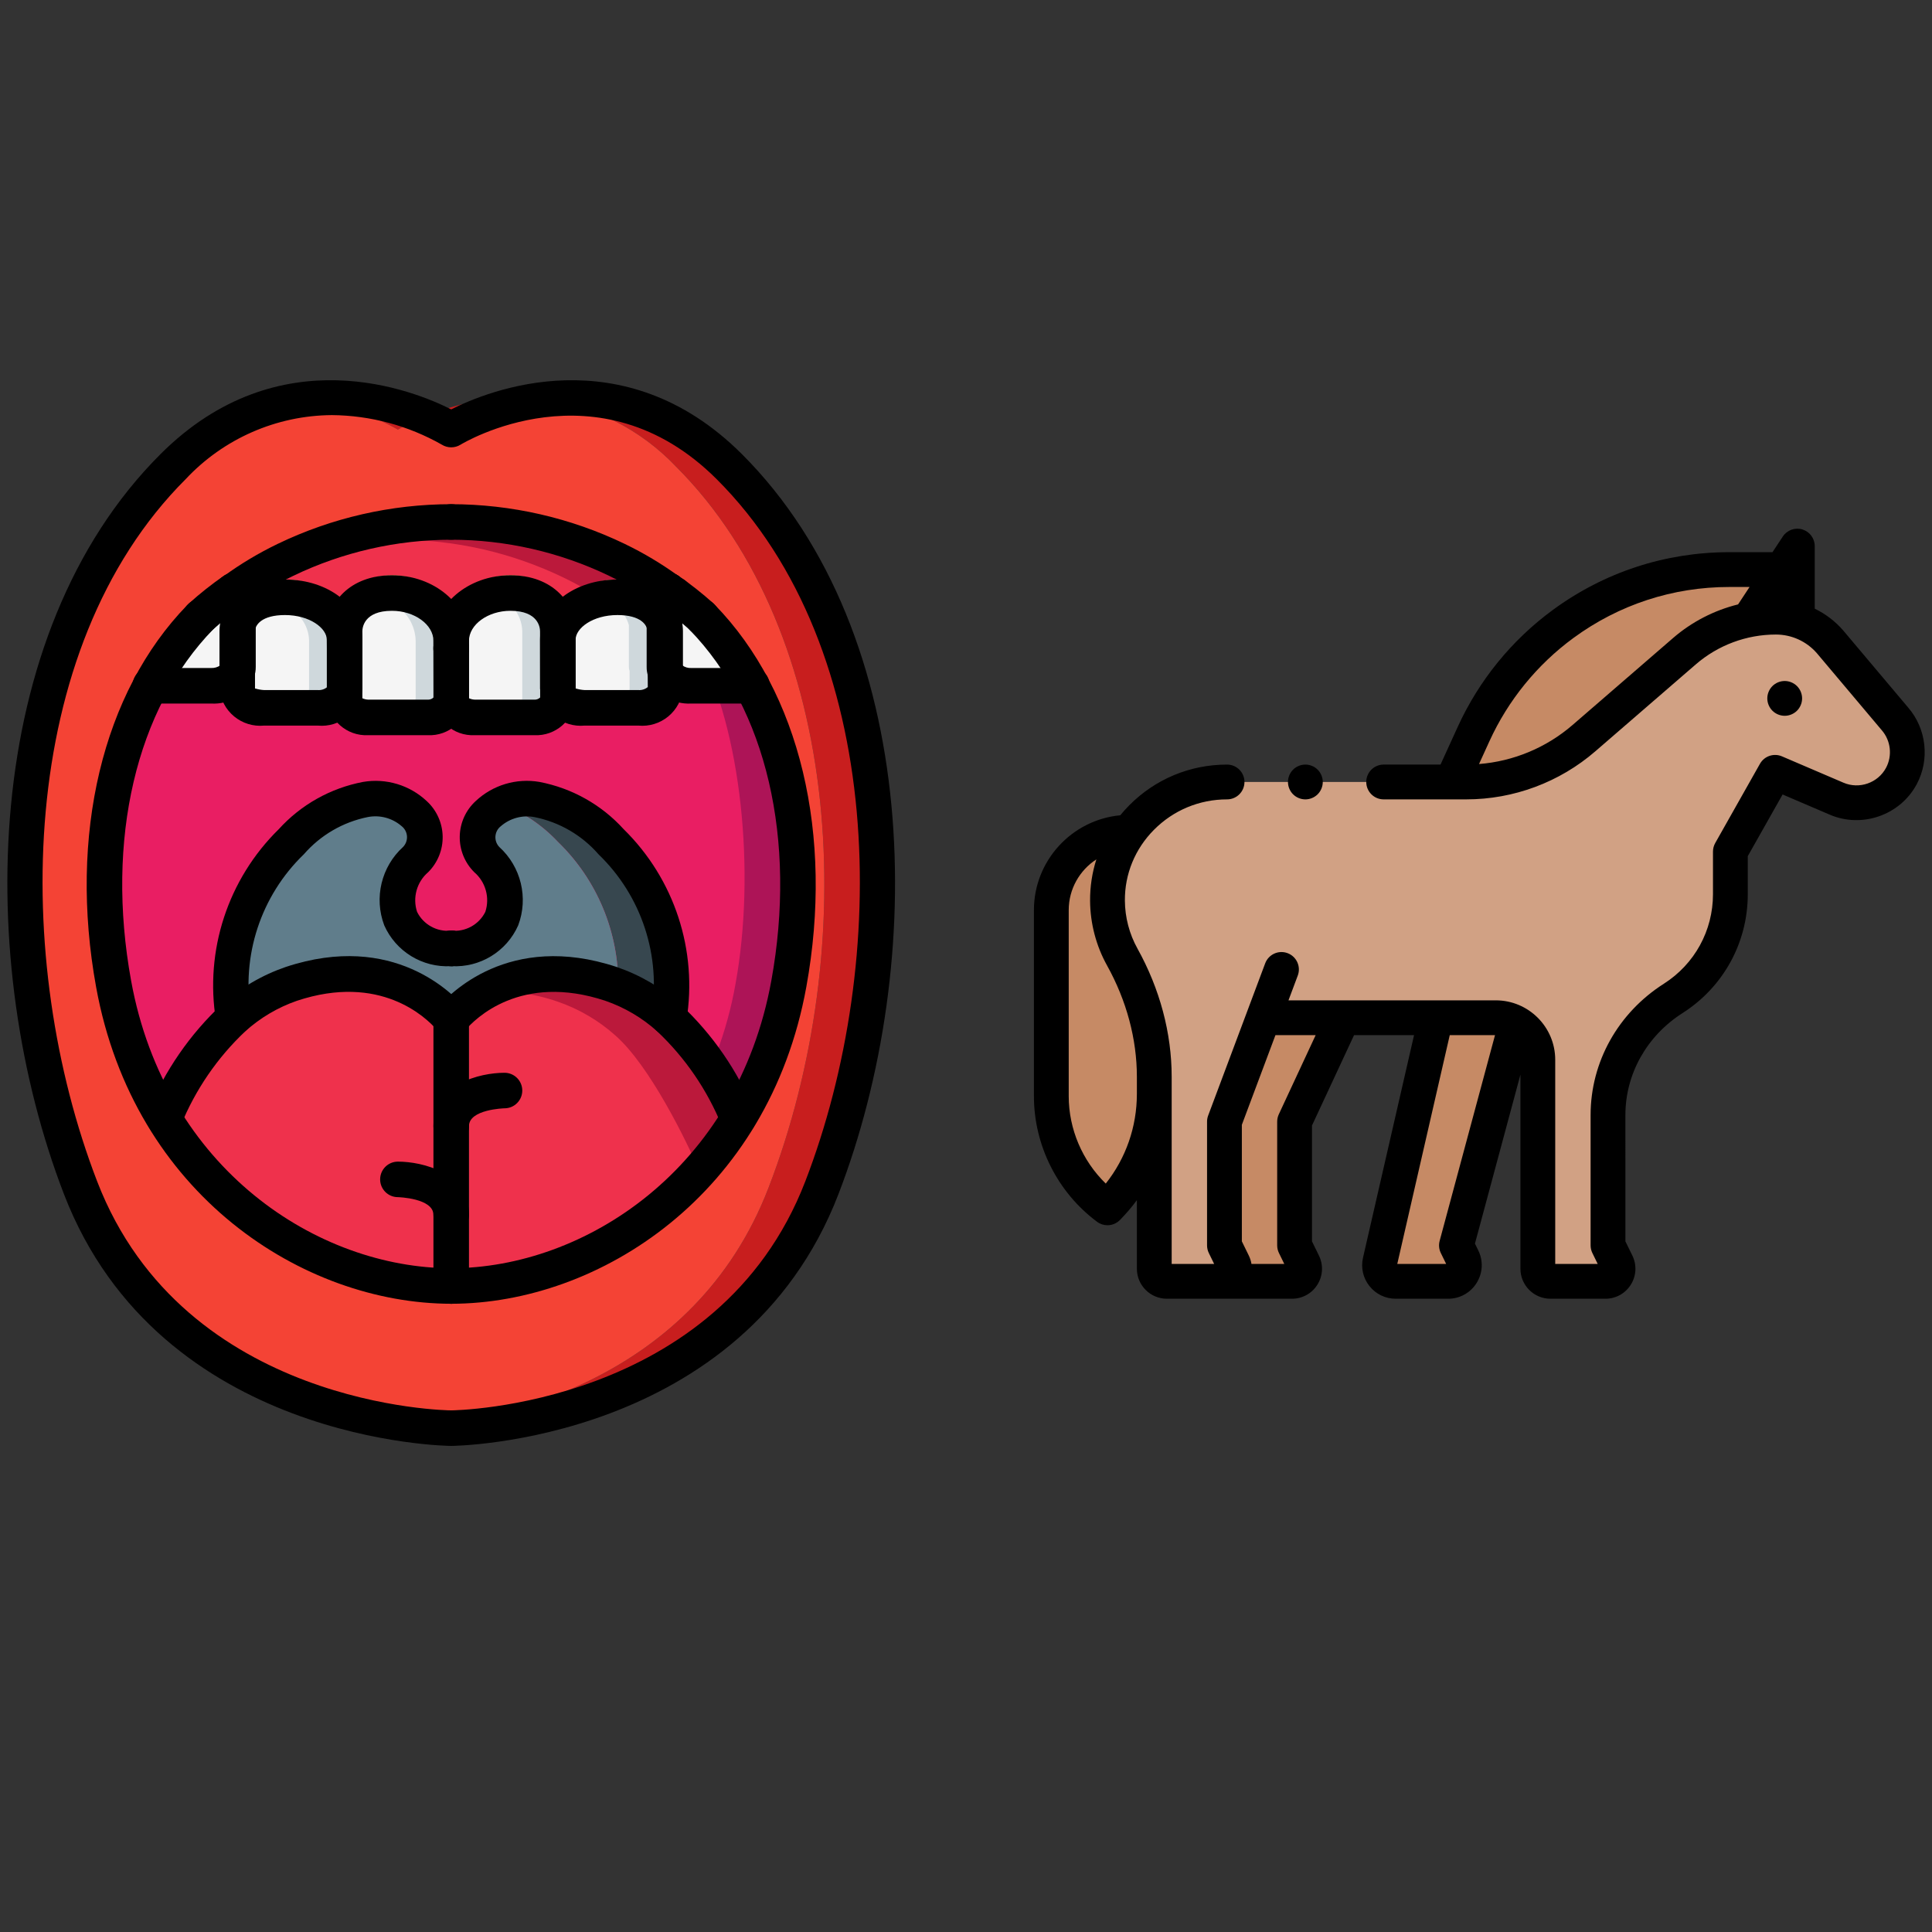 <?xml version="1.0" encoding="UTF-8" standalone="no"?>
<svg
   xmlns:dc="http://purl.org/dc/elements/1.1/"
   xmlns:cc="http://creativecommons.org/ns#"
   xmlns:rdf="http://www.w3.org/1999/02/22-rdf-syntax-ns#"
   xmlns:svg="http://www.w3.org/2000/svg"
   xmlns="http://www.w3.org/2000/svg"
   xmlns:sodipodi="http://sodipodi.sourceforge.net/DTD/sodipodi-0.dtd"
   xmlns:inkscape="http://www.inkscape.org/namespaces/inkscape"
   width="512"
   height="512"
   viewBox="0 0 135.467 135.467"
   version="1.1"
   id="svg6026"
   inkscape:version="1.0 (4035a4fb49, 2020-05-01)"
   sodipodi:docname="07.svg">
  <rect x="0" y="0" width="135.467" height="135.467" fill="#333333" stroke="none"/>
  <defs
     id="defs6020" />
  <sodipodi:namedview
     id="base"
     pagecolor="#ffffff"
     bordercolor="#666666"
     borderopacity="1.0"
     inkscape:pageopacity="0.0"
     inkscape:pageshadow="2"
     inkscape:zoom="0.7"
     inkscape:cx="400"
     inkscape:cy="420.95238"
     inkscape:document-units="mm"
     inkscape:current-layer="layer1"
     inkscape:document-rotation="0"
     showgrid="false"
     units="px"
     inkscape:window-width="1920"
     inkscape:window-height="1001"
     inkscape:window-x="-9"
     inkscape:window-y="-9"
     inkscape:window-maximized="1" />
  <g
     inkscape:label="Layer 1"
     inkscape:groupmode="layer"
     id="layer1">
    <g
       transform="matrix(0.122,0,0,0.122,72.496,32.838)"
       id="XMLID_407_">
      <g
         id="XMLID_1090_">
        <g
           id="XMLID_1270_">
          <path
             id="XMLID_372_"
             d="m 316.151,155.043 57.703,-49.924 C 386.694,94.01 402.673,87.296 419.47,85.833 l 10.394,-27.64 h -30.23 c -34.346,0 -67.797,10.951 -95.494,31.261 -22.257,16.321 -39.959,38.075 -51.417,63.184 l -12.555,27.512 h 13.094 c 23.138,-1.077 45.301,-9.89 62.889,-25.107 z"
             fill="#c68a65" />
        </g>
        <g
           id="XMLID_410_">
          <path
             id="XMLID_325_"
             d="m 69.171,359.524 -4.073,-42.509 c -3.134,-12.577 -7.993,-24.734 -14.346,-36.176 -5.322,-9.586 -8.386,-20.598 -8.472,-32.32 -0.107,-14.667 4.553,-28.224 12.486,-39.335 l -0.002,-0.026 C 30.041,209.157 10,229.198 10,253.919 v 106.883 c 0,25.307 11.969,49.122 32.278,64.222 l 0.325,-0.332 c 17.031,-17.416 26.568,-40.807 26.569,-65.166 v -0.002 z"
             fill="#c68a65" />
        </g>
        <g
           id="XMLID_1842_">
          <path
             id="XMLID_278_"
             d="M 177.611,315.764 H 131.88 l -22.376,59.726 v 71.107 l 5.011,10.247 c 2.129,4.353 -0.544,9.348 -5.039,10.26 v 0.161 h 38.841 c 5.354,0 8.856,-5.611 6.504,-10.42 l -5.011,-10.247 v -71.107 z"
             fill="#c68a65" />
        </g>
        <g
           id="XMLID_1235_">
          <path
             id="XMLID_277_"
             d="m 231.028,315.765 -32.145,140.144 c -1.333,5.812 3.083,11.356 9.046,11.356 h 30.151 c 6.864,0 11.353,-7.192 8.337,-13.358 l -3.574,-7.308 33.935,-126.083 z"
             fill="#c68a65" />
        </g>
        <g
           id="XMLID_1234_">
          <path
             id="XMLID_267_"
             d="m 494.899,144.04 -37.3,-44.273 c -7.824,-9.045 -19.193,-14.243 -31.152,-14.243 -19.316,0 -37.985,6.956 -52.593,19.594 l -57.703,49.925 c -18.803,16.268 -42.835,25.222 -67.699,25.222 H 111.005 c -37.772,0 -69.001,30.483 -68.725,68.254 0.086,11.722 3.149,22.734 8.471,32.32 11.729,21.126 18.42,44.673 18.42,68.837 v 110.35 c 0,3.998 3.241,7.24 7.24,7.24 h 31.601 c 5.354,0 8.856,-5.611 6.504,-10.42 l -5.011,-10.247 v -71.107 l 22.376,-59.726 H 265.45 c 13.344,0 24.162,10.818 24.162,24.162 v 120.098 c 0,3.998 3.241,7.24 7.24,7.24 h 31.601 c 5.354,0 8.856,-5.611 6.504,-10.42 l -5.011,-10.247 V 371.69 c 0,-27.332 14.412,-52.336 37.458,-67.03 19.766,-12.602 32.875,-34.714 32.875,-59.895 v -24.5 l 25.709,-45.537 35.324,15.128 c 13.904,6.003 30.089,0.354 37.238,-12.998 5.696,-10.64 4.244,-23.69 -3.651,-32.818 z"
             fill="#d1a184" />
        </g>
      </g>
      <g
         id="XMLID_373_">
        <path
           id="XMLID_374_"
           d="m 438.57,139.298 c 1.86,-1.86 2.93,-4.44 2.93,-7.07 0,-2.63 -1.07,-5.21 -2.93,-7.07 -1.86,-1.86 -4.44,-2.93 -7.07,-2.93 -2.63,0 -5.21,1.07 -7.07,2.93 -1.86,1.86 -2.93,4.44 -2.93,7.07 0,2.63 1.07,5.21 2.93,7.07 1.86,1.86 4.44,2.93 7.07,2.93 2.63,0 5.21,-1.07 7.07,-2.93 z" />
        <path
           id="XMLID_377_"
           d="M 502.508,137.552 465.246,93.324 c -0.028,-0.033 -0.056,-0.066 -0.085,-0.099 -4.61,-5.329 -10.21,-9.566 -16.402,-12.566 V 44.691 c 0,-4.417 -2.898,-8.31 -7.128,-9.579 -4.231,-1.267 -8.792,0.388 -11.222,4.077 l -5.932,9.003 h -24.845 c -36.726,0 -71.792,11.479 -101.407,33.197 -23.581,17.291 -42.461,40.493 -54.602,67.097 l -9.938,21.778 h -32.681 c -5.523,0 -10,4.477 -10,10 0,5.523 4.477,10 10,10 h 47.448 c 27.26,0 53.626,-9.823 74.241,-27.659 l 57.703,-49.924 c 12.787,-11.064 29.141,-17.157 46.05,-17.157 9.043,0 17.623,3.915 23.55,10.741 l 37.255,44.219 c 0.028,0.033 0.056,0.066 0.084,0.099 5.15,5.953 6.113,14.615 2.398,21.555 -4.657,8.698 -15.4,12.446 -24.486,8.525 l -35.324,-15.127 c -4.688,-2.008 -10.137,-0.166 -12.645,4.276 l -25.709,45.537 c -0.847,1.5 -1.292,3.194 -1.292,4.916 v 24.5 c 0,20.946 -10.561,40.184 -28.251,51.462 -26.351,16.8 -42.083,45.01 -42.083,75.462 v 74.909 c 0,1.522 0.348,3.025 1.017,4.393 l 3.068,6.274 H 299.61 V 339.927 c 0,-18.837 -15.325,-34.162 -34.162,-34.162 H 146.305 l 5.337,-14.246 c 1.938,-5.172 -0.684,-10.935 -5.856,-12.872 -5.172,-1.939 -10.935,0.684 -12.873,5.856 l -32.774,87.48 c -0.42,1.122 -0.636,2.31 -0.636,3.508 v 71.107 c 0,1.523 0.348,3.025 1.017,4.394 l 3.068,6.273 H 79.171 V 349.676 c 0,-25.054 -6.798,-50.526 -19.661,-73.662 -4.66,-8.381 -7.16,-17.914 -7.231,-27.567 -0.111,-15.274 5.825,-29.728 16.715,-40.697 11.193,-11.274 26.113,-17.484 42.011,-17.484 5.523,0 10,-4.477 10,-10 0,-5.523 -4.477,-10 -10,-10 -21.268,0 -41.229,8.308 -56.205,23.394 -1.831,1.845 -3.558,3.763 -5.179,5.748 C 21.828,202.007 0,225.458 0,253.919 v 106.883 c 0,28.333 13.574,55.342 36.311,72.247 1.783,1.325 3.878,1.975 5.963,1.975 2.612,0 5.208,-1.02 7.153,-3.008 l 0.324,-0.332 c 3.422,-3.499 6.563,-7.204 9.419,-11.082 v 39.422 c 0,9.506 7.734,17.24 17.24,17.24 h 71.905 c 5.987,0 11.455,-3.032 14.625,-8.111 3.17,-5.079 3.493,-11.323 0.862,-16.702 l -3.994,-8.167 v -66.579 l 24.177,-51.94 h 34.488 l -29.339,127.909 c -1.32,5.756 0.033,11.706 3.712,16.324 3.679,4.618 9.176,7.267 15.081,7.267 h 30.151 c 6.696,0 12.811,-3.391 16.356,-9.072 3.545,-5.681 3.906,-12.663 0.964,-18.68 l -1.926,-3.938 26.137,-97.11 v 111.56 c 0,9.506 7.734,17.24 17.24,17.24 h 31.601 c 5.987,0 11.454,-3.032 14.625,-8.111 3.17,-5.079 3.493,-11.323 0.862,-16.702 l -3.994,-8.168 V 371.69 c 0,-23.584 12.274,-45.49 32.834,-58.598 23.48,-14.97 37.499,-40.513 37.499,-68.327 v -21.872 l 20.011,-35.444 27.059,11.587 c 18.522,7.997 40.494,0.329 50.018,-17.458 7.589,-14.17 5.634,-31.854 -4.856,-44.026 z M 367.31,97.556 309.607,147.48 c -15.118,13.081 -33.993,20.912 -53.797,22.477 l 6.009,-13.168 c 10.724,-23.5 27.403,-43.996 48.233,-59.271 26.162,-19.184 57.138,-29.325 89.58,-29.325 h 11.666 l -6.595,10.009 c -13.716,3.402 -26.555,9.977 -37.393,19.354 z M 41.289,411.075 C 27.827,397.986 20,379.776 20,360.802 V 253.919 c 0,-12.213 6.337,-22.967 15.889,-29.169 -2.421,7.62 -3.669,15.638 -3.609,23.842 0.095,12.996 3.467,25.838 9.75,37.14 11.213,20.171 17.141,42.282 17.141,63.944 v 9.871 c -0.005,18.902 -6.299,36.897 -17.882,51.528 z m 99.454,-39.804 c -0.615,1.322 -0.934,2.762 -0.934,4.22 v 71.107 c 0,1.523 0.348,3.025 1.017,4.393 l 3.068,6.273 h -18.863 c -0.27,-1.644 -0.775,-3.265 -1.532,-4.814 l -3.995,-8.167 v -66.98 l 19.308,-51.538 h 23.114 z m 92.443,72.728 c -0.629,2.335 -0.39,4.82 0.673,6.993 l 3.068,6.273 H 208.83 l 30.163,-131.5 h 26.015 z" />
        <path
           id="XMLID_501_"
           d="m 156.01,190.268 c 2.63,0 5.2,-1.07 7.07,-2.93 1.86,-1.86 2.93,-4.44 2.93,-7.07 0,-2.64 -1.07,-5.21 -2.93,-7.07 -1.87,-1.87 -4.44,-2.93 -7.07,-2.93 -2.64,0 -5.21,1.06 -7.08,2.93 -1.86,1.86 -2.92,4.43 -2.92,7.07 0,2.63 1.06,5.21 2.92,7.07 1.86,1.86 4.44,2.93 7.08,2.93 z" />
      </g>
    </g>
    <g
       transform="matrix(0.146,0,0,0.146,0.457,26.66)"
       id="g7542">
      <path
         d="m 384.23,289.938 c -4.012,22.875 -12.289,44.789 -24.406,64.598 -6.23,-14.508 -25.344,59.988 -41.727,45.57 H 109.031 c -2.609,2.473 -6.695,2.473 -9.301,0 C 85.988,389.949 72.336,342.676 67.301,354.535 55.184,334.727 46.906,312.812 42.898,289.938 33.082,236.094 40.168,167.996 60.816,129.426 c 1.109,0 20.734,-76.969 23.125,-82.348 0.035,-0.121 0.09,-0.238 0.172,-0.34 l 235.434,2.133 c 1.109,0 45.652,80.555 46.762,80.555 20.652,38.57 27.734,106.668 17.922,160.512 z m 0,0"
         fill="#ad1457"
         id="path7357" />
      <path
         d="m 350.098,289.938 c -4.012,22.875 -12.289,44.789 -24.406,64.598 -5.035,-11.859 -18.688,35.414 -32.426,45.57 -2.609,2.473 -6.695,2.473 -9.301,0 H 99.73 C 85.988,389.949 72.336,342.676 67.301,354.535 55.184,334.727 46.906,312.812 42.898,289.938 33.082,236.094 40.168,167.996 60.816,129.426 c 1.109,0 20.734,-76.969 23.125,-82.348 l 201.473,1.793 c 1.109,0 45.652,80.555 46.762,80.555 20.652,38.57 27.734,106.668 17.922,160.512 z m 0,0"
         fill="#e91e63"
         id="path7359" />
      <path
         d="m 213.562,306.918 62.934,155.82 -62.934,11.195 C 163.133,473.848 107.922,407.016 75.836,354.535 83.285,336.23 94.609,319.75 109.031,306.238 c 8.062,-7.23 17.492,-12.773 27.73,-16.301 49.496,-16.469 75.008,14.848 76.801,16.98 z m 0,0"
         fill="#ef314c"
         id="path7361" />
      <path
         d="m 351.293,354.535 c -23.047,38.039 -60.191,65.43 -103.34,76.203 -11.223,2.793 -22.738,4.227 -34.305,4.266 h -0.086 V 306.918 c 4.312,-5.059 9.449,-9.359 15.191,-12.711 18.859,-10.582 41.469,-12.145 61.609,-4.27 10.242,3.527 19.672,9.07 27.734,16.301 14.422,13.512 25.746,29.992 33.195,48.297 z m 0,0"
         fill="#bb193b"
         id="path7363" />
      <path
         d="m 332.664,379.539 c -19.457,31.828 -54.418,38.211 -84.711,51.199 -11.223,2.793 -22.738,4.227 -34.305,4.266 h -0.086 V 306.918 c 4.312,-5.059 9.449,-9.359 15.191,-12.711 12.172,-1.262 24.469,0.195 36.008,4.266 10.242,3.523 19.672,9.066 27.734,16.297 16.383,14.422 33.938,50.262 40.168,64.77 z m 0,0"
         fill="#ef314c"
         id="path7365" />
      <path
         d="m 200.762,222.609 c -0.34,-1.773 -0.34,-3.598 0,-5.375 0.344,1.777 0.344,3.602 0,5.375 z m 0,0"
         fill="#37474f"
         id="path7367" />
      <path
         d="m 318.098,306.238 c -7.168,-6.391 -15.398,-11.477 -24.32,-15.02 0.305,-26.188 -10.191,-51.34 -29.016,-69.547 -7.453,-7.934 -16.574,-14.113 -26.707,-18.09 11.773,-5.375 30.977,-3.242 52.309,18.09 22.566,21.926 32.934,53.535 27.734,84.566 z m 0,0"
         fill="#37474f"
         id="path7369" />
      <path
         d="m 293.777,291.219 c -1.109,-0.512 -2.219,-0.855 -3.414,-1.281 -12.84,-4.613 -26.645,-5.875 -40.105,-3.668 h -0.086 c -14.199,2.516 -27.113,9.801 -36.609,20.648 -3.672,-4.352 -7.988,-8.121 -12.801,-11.176 -14.66,-9.336 -32.332,-12.727 -49.406,-9.473 h -0.086 c -4.926,0.84 -9.773,2.066 -14.508,3.668 -10.238,3.527 -19.668,9.07 -27.73,16.301 -0.805,-4.969 -1.234,-9.988 -1.281,-15.02 -0.305,-26.188 10.188,-51.34 29.012,-69.547 7.453,-7.934 16.578,-14.113 26.711,-18.09 h 0.086 c 20.309,-7.254 35.156,2.559 37.203,13.652 -0.34,1.777 -0.34,3.602 0,5.375 -0.668,2.887 -2.148,5.523 -4.266,7.598 -13.824,13.82 -10.836,33.105 4.266,40.02 3.988,1.82 8.332,2.723 12.715,2.645 h 0.172 c 25.516,-0.086 34.047,-25.598 16.98,-42.664 -8.531,-8.535 -4.266,-21.25 7.34,-26.625 h 0.086 c 10.133,3.977 19.254,10.156 26.707,18.09 18.824,18.207 29.32,43.359 29.016,69.547 z m 0,0"
         fill="#607d8b"
         id="path7371" />
      <path
         d="m 200.762,222.609 c -0.34,-1.773 -0.34,-3.598 0,-5.375 0.344,1.777 0.344,3.602 0,5.375 z m 0,0"
         fill="#37474f"
         id="path7373" />
      <path
         d="m 320.656,102.887 c -2.93,2.996 -4.609,6.992 -4.691,11.18 v 3.586 c -1.453,-6.316 -7.68,-13.398 -22.531,-13.398 -2.605,-0.012 -5.207,0.246 -7.762,0.766 -4.496,0.855 -8.766,2.629 -12.547,5.207 -1.098,0.789 -2.129,1.676 -3.07,2.645 h -0.086 c -3.215,3.09 -5.086,7.32 -5.207,11.777 v -4.098 c 0,-2.582 -0.613,-5.125 -1.789,-7.422 -4.152,-7.543 -12.434,-11.852 -20.992,-10.922 -7.262,-0.117 -14.34,2.262 -20.055,6.738 -0.77,0.59 -1.484,1.246 -2.133,1.965 h -0.086 c -3.852,3.75 -6.059,8.875 -6.145,14.25 -0.035,-4.984 -1.957,-9.77 -5.375,-13.398 h -0.086 c -0.859,-1.043 -1.832,-1.988 -2.902,-2.816 -5.715,-4.477 -12.793,-6.855 -20.051,-6.738 -7.742,-0.719 -15.293,2.684 -19.883,8.957 -1.871,2.777 -2.883,6.043 -2.902,9.387 v 4.098 c -0.203,-5.418 -2.918,-10.434 -7.34,-13.57 -0.32,-0.309 -0.66,-0.594 -1.023,-0.852 -6.004,-4.008 -13.09,-6.094 -20.309,-5.973 -7.969,-0.914 -15.828,2.465 -20.652,8.875 -0.875,1.391 -1.508,2.918 -1.875,4.523 v -7.684 c -0.055,-2.996 -1.07,-5.898 -2.902,-8.277 l 1.023,-0.766 h 0.172 c 7.684,-5.582 15.852,-10.469 24.406,-14.594 0.086,0 0.086,-0.086 0.168,-0.086 2.816,-1.363 5.633,-2.645 8.535,-3.84 48.402,-20.371 103.227,-18.973 150.527,3.84 0.086,0 0.086,0.086 0.172,0.086 8.555,4.125 16.723,9.012 24.406,14.594 h 0.168 c 0.941,0.684 1.879,1.363 2.816,1.961 z m 0,0"
         fill="#bb193b"
         id="path7375" />
      <path
         d="m 285.672,105.02 c -4.496,0.855 -8.766,2.629 -12.547,5.207 -1.098,0.789 -2.129,1.676 -3.07,2.645 h -0.086 c -0.707,-0.07 -1.422,-0.102 -2.133,-0.086 -1.629,-0.016 -3.254,0.098 -4.863,0.344 -4.152,-7.543 -12.434,-11.852 -20.992,-10.922 -7.262,-0.117 -14.34,2.262 -20.055,6.738 -0.77,0.59 -1.484,1.246 -2.133,1.965 h -0.086 c -1.109,-0.086 -2.133,-0.172 -3.328,-0.172 -2.762,-0.012 -5.516,0.332 -8.191,1.023 h -0.086 c -0.859,-1.043 -1.832,-1.988 -2.902,-2.816 -5.715,-4.477 -12.793,-6.855 -20.051,-6.738 -7.742,-0.719 -15.293,2.684 -19.883,8.957 -1.895,-0.27 -3.805,-0.414 -5.719,-0.426 -1.516,-0.023 -3.027,0.09 -4.523,0.34 -0.32,-0.309 -0.66,-0.594 -1.023,-0.852 -6.004,-4.008 -13.09,-6.094 -20.309,-5.973 -7.969,-0.914 -15.828,2.465 -20.652,8.875 l -1.875,-0.258 31.402,-30.465 c 14.816,-3.891 30.078,-5.84 45.398,-5.801 27.543,-0.023 54.73,6.191 79.527,18.176 0.086,0 0.086,0.086 0.172,0.086 6.215,2.992 12.23,6.387 18.008,10.152 z m 0,0"
         fill="#ef314c"
         id="path7377" />
      <path
         d="m 213.562,116.625 v 27.562 c -0.648,5.648 -5.688,9.742 -11.348,9.219 h -28.504 c -5.656,0.523 -10.699,-3.57 -11.348,-9.219 v -32.168 c 0,-7.598 5.719,-18.348 22.785,-18.348 7.258,-0.113 14.336,2.266 20.051,6.742 5.133,3.832 8.215,9.809 8.363,16.211 z m 0,0"
         fill="#fac176"
         id="path7379" />
      <path
         d="m 162.363,116.113 v 23.469 c 0,5.117 -5.801,9.215 -12.887,9.215 h -25.77 c -7.168,0 -12.887,-4.098 -12.887,-9.215 v -8.449 c 0.238,-0.656 0.355,-1.352 0.344,-2.047 v -19.969 c 1.449,-6.316 7.68,-13.398 22.527,-13.398 7.219,-0.117 14.305,1.965 20.309,5.973 4.969,3.164 8.086,8.543 8.363,14.422 z m 0,0"
         fill="#fac176"
         id="path7381" />
      <path
         d="m 264.762,112.02 v 32.168 c -0.648,5.648 -5.688,9.742 -11.348,9.219 h -28.5 c -5.66,0.523 -10.703,-3.57 -11.352,-9.219 V 116.625 c 0.148,-6.402 3.234,-12.379 8.363,-16.211 5.715,-4.477 12.793,-6.855 20.055,-6.742 17.066,0 22.781,10.75 22.781,18.348 z m 0,0"
         fill="#fac176"
         id="path7383" />
      <path
         d="m 316.305,131.133 v 8.449 c 0,5.117 -5.719,9.215 -12.887,9.215 h -25.77 c -7.082,0 -12.887,-4.098 -12.887,-9.215 v -23.469 c 0.277,-5.879 3.398,-11.258 8.363,-14.422 6.008,-4.008 13.09,-6.09 20.309,-5.973 14.852,0 21.078,7.082 22.531,13.398 v 19.969 c -0.012,0.695 0.102,1.391 0.34,2.047 z m 0,0"
         fill="#fac176"
         id="path7385" />
      <path
         d="m 143.078,9.105 c 15.785,1.82 31.047,6.781 44.887,14.594 4.105,-2.391 8.383,-4.473 12.797,-6.23 -18.207,-7.633 -38.059,-10.512 -57.684,-8.363 z m 204.031,32.344 c -22.699,-24.312 -55.641,-36.328 -88.66,-32.344 24.074,3.332 46.309,14.734 63.062,32.344 80.555,80.469 89,230.91 44.457,346.367 -36.012,93.523 -130.477,111.273 -165.035,114.688 7.938,0.77 12.629,0.77 12.629,0.77 0,0 133.547,0 178.008,-115.457 44.457,-115.457 36.094,-265.898 -44.461,-346.367 z m 0,0"
         fill="#c81e1e"
         id="path7387" />
      <path
         d="m 200.762,17.469 c 4.418,1.758 8.695,3.84 12.801,6.23 13.84,-7.812 29.102,-12.773 44.887,-14.594 -19.629,-2.148 -39.477,0.73 -57.688,8.363 z m 0,0"
         fill="#c81e1e"
         id="path7389" />
      <path
         d="M 321.512,41.449 C 304.758,23.84 282.523,12.438 258.449,9.105 c -15.785,1.82 -31.047,6.781 -44.887,14.594 -4.105,-2.391 -8.383,-4.473 -12.801,-6.23 -4.414,1.758 -8.691,3.84 -12.797,6.23 -13.84,-7.812 -29.102,-12.773 -44.887,-14.594 -24.074,3.332 -46.309,14.734 -63.063,32.344 -80.555,80.469 -89,230.91 -44.457,346.367 36.012,93.523 130.473,111.273 165.035,114.688 h 0.34 c 34.559,-3.414 129.023,-21.164 165.035,-114.688 44.543,-115.457 36.098,-265.898 -44.457,-346.367 z m 29.781,313.086 c -29.07,48.629 -81.008,78.992 -137.645,80.469 h -0.172 c -4.246,0.027 -8.492,-0.199 -12.715,-0.68 C 148.934,428.734 102.703,399.211 75.836,354.535 63.719,334.727 55.441,312.812 51.43,289.938 41.617,236.094 48.699,185.062 69.352,146.492 75.625,134.598 83.555,123.652 92.902,113.98 L 93.5,113.383 c 4.656,-4.219 9.586,-8.125 14.762,-11.691 l 1.023,-0.766 h 0.172 c 7.684,-5.582 15.852,-10.469 24.406,-14.594 0.086,0 0.086,-0.086 0.168,-0.086 20.906,-10.113 43.562,-16.113 66.73,-17.664 4.184,-0.34 8.449,-0.512 12.801,-0.512 27.543,-0.023 54.734,6.191 79.531,18.176 0.086,0 0.086,0.086 0.172,0.086 8.555,4.125 16.723,9.012 24.406,14.594 h 0.168 c 0.941,0.684 1.879,1.363 2.816,1.961 4.504,3.27 8.836,6.773 12.973,10.496 l 0.168,0.172 0.172,0.172 0.258,0.254 c 9.348,9.672 17.277,20.617 23.551,32.512 20.648,38.57 27.734,89.602 17.918,143.445 -4.008,22.875 -12.289,44.789 -24.402,64.598 z m 0,0"
         fill="#f44335"
         id="path7391" />
      <path
         d="m 213.562,125.16 v 27.562 c -0.648,5.645 -5.688,9.738 -11.348,9.215 h -28.504 c -5.656,0.523 -10.699,-3.57 -11.348,-9.215 v -32.172 c 0.211,-8.359 6.086,-15.504 14.25,-17.32 h 0.086 c 9.875,-2.492 20.352,-0.391 28.5,5.715 5.133,3.832 8.215,9.812 8.363,16.215 z m 0,0"
         fill="#cfd8dc"
         id="path7393" />
      <path
         d="m 162.363,124.648 v 23.465 c 0,5.121 -5.801,9.219 -12.887,9.219 h -25.77 c -7.168,0 -12.887,-4.098 -12.887,-9.219 v -8.445 c 0.238,-0.656 0.355,-1.352 0.344,-2.051 v -19.965 c 1.809,-6.547 7.285,-11.422 13.992,-12.461 2.801,-0.648 5.664,-0.965 8.535,-0.938 7.219,-0.121 14.305,1.965 20.309,5.973 4.969,3.16 8.086,8.539 8.363,14.422 z m 0,0"
         fill="#cfd8dc"
         id="path7395" />
      <path
         d="m 264.762,120.551 v 32.172 c -0.648,5.645 -5.688,9.738 -11.348,9.215 h -28.5 c -5.66,0.523 -10.703,-3.57 -11.352,-9.215 v -27.562 c 0.148,-6.402 3.234,-12.383 8.363,-16.215 3.379,-2.672 7.27,-4.617 11.434,-5.715 h 0.086 c 2.793,-0.691 5.66,-1.035 8.535,-1.023 17.066,0 22.781,10.75 22.781,18.344 z m 0,0"
         fill="#cfd8dc"
         id="path7397" />
      <path
         d="m 316.305,139.668 v 8.445 c 0,5.121 -5.719,9.219 -12.887,9.219 h -25.77 c -7.082,0 -12.887,-4.098 -12.887,-9.219 v -23.465 c 0.277,-5.883 3.398,-11.262 8.363,-14.422 3.539,-2.469 7.547,-4.184 11.777,-5.035 2.801,-0.621 5.664,-0.934 8.531,-0.938 14.852,0 21.078,7.082 22.531,13.398 v 19.965 c -0.012,0.699 0.102,1.395 0.34,2.051 z m 0,0"
         fill="#cfd8dc"
         id="path7399" />
      <g
         fill="#f5f5f5"
         id="g7413">
        <path
           d="m 196.496,125.16 v 27.562 c -0.648,5.645 -5.688,9.738 -11.348,9.215 h -11.438 c -5.656,0.523 -10.699,-3.57 -11.348,-9.215 v -32.172 c 0.211,-8.359 6.086,-15.504 14.25,-17.32 h 0.086 c 4.164,1.098 8.055,3.043 11.434,5.715 5.133,3.832 8.215,9.812 8.363,16.215 z m 0,0"
           id="path7401" />
        <path
           d="m 145.297,124.648 v 23.465 c 0,5.121 -5.805,9.219 -12.887,9.219 h -8.703 c -7.168,0 -12.887,-4.098 -12.887,-9.219 v -8.445 c 0.238,-0.656 0.355,-1.352 0.344,-2.051 v -19.965 c 1.809,-6.547 7.285,-11.422 13.992,-12.461 4.23,0.852 8.242,2.566 11.777,5.035 4.969,3.16 8.086,8.539 8.363,14.422 z m 0,0"
           id="path7403" />
        <path
           d="m 247.695,120.551 v 32.172 c -0.648,5.645 -5.688,9.738 -11.348,9.215 h -11.434 c -5.66,0.523 -10.703,-3.57 -11.352,-9.215 v -27.562 c 0.148,-6.402 3.234,-12.383 8.363,-16.215 3.379,-2.672 7.27,-4.617 11.434,-5.715 h 0.086 c 8.164,1.816 14.039,8.961 14.25,17.32 z m 0,0"
           id="path7405" />
        <path
           d="m 299.238,139.668 v 8.445 c 0,5.121 -5.719,9.219 -12.887,9.219 h -8.703 c -7.082,0 -12.887,-4.098 -12.887,-9.219 v -23.465 c 0.277,-5.883 3.398,-11.262 8.363,-14.422 3.539,-2.469 7.547,-4.184 11.777,-5.035 6.711,1.039 12.188,5.914 13.996,12.461 v 19.965 c -0.012,0.699 0.102,1.395 0.34,2.051 z m 0,0"
           id="path7407" />
        <path
           d="m 357.777,146.492 c -1.043,0.176 -2.102,0.262 -3.156,0.258 h -25.773 c -5.242,0.461 -10.23,-2.355 -12.543,-7.082 v -19.117 c 0.008,-0.977 -0.105,-1.953 -0.34,-2.898 v -3.586 c 0.082,-4.188 1.762,-8.184 4.691,-11.18 4.504,3.27 8.836,6.773 12.973,10.496 l 0.168,0.172 0.172,0.172 0.258,0.254 c 9.348,9.672 17.277,20.617 23.551,32.512 z m 0,0"
           id="path7409" />
        <path
           d="m 111.164,109.969 v 7.684 c -0.234,0.945 -0.352,1.922 -0.344,2.898 v 19.117 c -2.312,4.727 -7.297,7.543 -12.543,7.082 H 72.508 c -1.059,0.004 -2.113,-0.082 -3.156,-0.258 C 75.625,134.598 83.555,123.652 92.902,113.98 L 93.5,113.383 c 4.656,-4.219 9.586,-8.125 14.762,-11.691 1.832,2.379 2.848,5.281 2.902,8.277 z m 0,0"
           id="path7411" />
      </g>
      <path
         d="m 109.457,109.457 c -3.707,0.008 -6.992,-2.375 -8.133,-5.902 -1.145,-3.523 0.117,-7.383 3.125,-9.551 8.059,-5.855 16.625,-10.98 25.598,-15.309 l 0.258,-0.129 C 156.277,66.062 184.734,59.559 213.562,59.539 c 4.715,0 8.535,3.82 8.535,8.531 0,4.715 -3.82,8.535 -8.535,8.535 -26.223,0.02 -52.105,5.926 -75.742,17.289 l -0.262,0.137 c -8.102,3.906 -15.836,8.527 -23.109,13.812 -1.453,1.055 -3.199,1.617 -4.992,1.613 z m 0,0"
         id="path7415" />
      <path
         d="M 213.562,443.539 C 142.496,443.453 61.168,391.188 43.035,291.465 29.738,218.387 46.098,149.812 86.793,108 c 0.066,-0.078 0.57,-0.574 0.656,-0.648 3.422,-3.273 8.84,-3.18 12.152,0.203 1.559,1.613 2.41,3.777 2.371,6.02 -0.039,2.238 -0.969,4.375 -2.586,5.93 L 93.5,113.324 l 5.863,6.203 c -37.199,38.188 -51.84,101.172 -39.535,168.824 16.461,90.598 89.734,138.043 153.668,138.121 4.711,-0.019 8.547,3.785 8.566,8.5 0.019,4.711 -3.785,8.547 -8.5,8.566 z m 0,0"
         id="path7417" />
      <path
         d="m 75.828,363.07 c -2.883,0.004 -5.57,-1.445 -7.148,-3.855 -1.582,-2.41 -1.84,-5.453 -0.688,-8.094 7.969,-19.457 20.043,-36.965 35.398,-51.328 8.914,-7.984 19.34,-14.102 30.66,-17.988 51.883,-17.262 80.734,13.238 85.988,19.516 1.316,1.574 2.043,3.551 2.059,5.598 0.027,3.75 -2.391,7.078 -5.965,8.207 -3.57,1.129 -7.465,-0.207 -9.594,-3.289 -5.16,-5.891 -27.16,-27.078 -67.078,-13.801 -9.141,3.172 -17.555,8.141 -24.746,14.609 -13.453,12.68 -24.023,28.105 -30.996,45.227 -1.344,3.164 -4.453,5.215 -7.891,5.199 z m 0,0"
         id="path7419" />
      <path
         d="m 109.023,314.77 c -4.18,-0.004 -7.738,-3.027 -8.414,-7.148 -5.508,-33.734 5.727,-68.039 30.121,-91.98 10.668,-11.773 24.883,-19.746 40.492,-22.719 11.066,-1.895 22.383,1.508 30.574,9.191 4.754,4.355 7.523,10.465 7.664,16.91 0.137,6.445 -2.367,12.668 -6.93,17.223 -5.492,4.688 -7.605,12.223 -5.359,19.082 3.035,6.113 9.547,9.707 16.34,9.012 4.715,-0.016 8.547,3.793 8.559,8.508 0.016,4.711 -3.793,8.543 -8.508,8.559 h -0.086 c -13.734,0.77 -26.512,-7.047 -32.082,-19.629 -4.98,-13.223 -1.387,-28.145 9.07,-37.648 1.32,-1.379 1.996,-3.254 1.855,-5.16 -0.141,-1.906 -1.082,-3.66 -2.59,-4.832 -4.469,-3.875 -10.473,-5.477 -16.273,-4.336 -11.91,2.41 -22.691,8.688 -30.66,17.863 -20.684,19.945 -30.172,48.828 -25.344,77.156 0.402,2.473 -0.301,4.996 -1.926,6.906 -1.621,1.906 -4,3.004 -6.504,3 z m 0,0"
         id="path7421" />
      <path
         d="m 109.457,109.457 c -4.73,0.008 -8.578,-3.805 -8.617,-8.531 -0.019,-2.254 0.863,-4.422 2.449,-6.023 1.582,-1.602 3.742,-2.508 5.996,-2.512 h 0.086 c 4.715,-0.023 8.551,3.777 8.578,8.492 0.023,4.711 -3.781,8.551 -8.492,8.574 z m 0,0"
         id="path7423" />
      <path
         d="m 213.562,443.539 h -0.086 c -4.703,-0.023 -8.5,-3.852 -8.488,-8.555 0.012,-4.703 3.828,-8.512 8.531,-8.512 4.707,0 8.523,3.809 8.535,8.512 0.012,4.703 -3.785,8.531 -8.492,8.555 z m 0,0"
         id="path7425" />
      <path
         d="m 213.562,137.312 h -0.086 c -4.703,-0.023 -8.5,-3.852 -8.488,-8.555 0.012,-4.707 3.828,-8.512 8.531,-8.512 4.707,0 8.523,3.805 8.535,8.512 0.012,4.703 -3.785,8.531 -8.492,8.555 z m 0,0"
         id="path7427" />
      <path
         d="m 213.562,315.539 c -4.051,0.043 -7.574,-2.77 -8.43,-6.73 -0.855,-3.961 1.191,-7.977 4.898,-9.613 2.633,-1.195 5.695,-0.977 8.133,0.582 2.438,1.559 3.918,4.25 3.934,7.141 v 0.086 c 0,4.715 -3.82,8.535 -8.535,8.535 z m 0,0"
         id="path7429" />
      <path
         d="m 213.562,281.406 h -0.086 c -4.703,-0.023 -8.5,-3.852 -8.488,-8.555 0.012,-4.707 3.828,-8.512 8.531,-8.512 4.707,0 8.523,3.805 8.535,8.512 0.012,4.703 -3.785,8.531 -8.492,8.555 z m 0,0"
         id="path7431" />
      <path
         d="m 93.055,122.062 c -2.297,0.031 -4.508,-0.895 -6.094,-2.559 -1.566,-1.539 -2.449,-3.641 -2.449,-5.836 0,-2.191 0.883,-4.293 2.449,-5.832 0.086,-0.094 0.598,-0.598 0.641,-0.629 5.289,-4.777 10.879,-9.203 16.734,-13.262 4.031,-2.465 9.293,-1.191 11.754,2.836 2.465,4.031 1.195,9.293 -2.836,11.754 -4.902,3.434 -9.59,7.156 -14.039,11.156 -1.691,1.52 -3.883,2.367 -6.16,2.371 z m 0,0"
         id="path7433" />
      <path
         d="m 213.562,511.805 c -1.391,0 -139.902,-1.383 -185.973,-120.91 C -15.18,279.965 -12.961,122.215 74.02,35.422 131.113,-21.527 196.086,5.156 213.562,14.004 231.031,5.156 296.004,-21.527 353.109,35.422 440.09,122.215 442.309,279.945 399.539,390.895 353.512,510.422 214.953,511.805 213.562,511.805 Z M 156.227,16.754 C 129.625,16.941 104.262,28.047 86.082,47.473 4.258,129.109 2.73,278.922 43.512,384.719 85.367,493.332 211.949,494.738 213.562,494.738 c 1.434,0 128.266,-1.586 170.055,-109.984 C 424.395,278.938 422.867,129.145 341.043,47.508 284.211,-9.215 218.727,30.523 218.078,30.941 c -2.762,1.723 -6.266,1.723 -9.027,0 -16.113,-9.152 -34.293,-14.035 -52.824,-14.188 z m 0,0"
         id="path7435" />
      <path
         d="m 213.656,443.539 -0.094,-17.066 h 0.086 c 63.891,-0.078 137.191,-47.523 153.652,-138.062 12.305,-67.652 -2.34,-130.637 -39.188,-168.473 -3.328,-3.367 -3.438,-8.75 -0.254,-12.254 1.473,-1.625 3.535,-2.59 5.723,-2.68 2.191,-0.09 4.324,0.703 5.926,2.203 0.102,0.094 0.547,0.527 0.641,0.637 40.883,41.969 57.238,110.543 43.945,183.621 -18.133,99.723 -99.465,151.988 -170.438,152.074 z m 0,0"
         id="path7437" />
      <path
         d="m 351.301,363.07 c -3.418,0 -6.504,-2.031 -7.852,-5.172 -6.969,-17.125 -17.539,-32.547 -30.992,-45.227 -7.211,-6.48 -15.645,-11.449 -24.809,-14.617 -40.754,-13.57 -62.84,8.84 -67.293,14.078 -2.211,2.91 -6.031,4.09 -9.5,2.93 -3.469,-1.16 -5.809,-4.402 -5.824,-8.059 v -0.086 c 0,-2.004 0.707,-3.949 1.996,-5.484 5.316,-6.348 34.184,-36.848 86.031,-19.629 11.328,3.887 21.758,10.008 30.68,18 15.352,14.363 27.426,31.871 35.395,51.328 1.152,2.637 0.895,5.684 -0.684,8.09 -1.582,2.41 -4.27,3.859 -7.148,3.855 z m 0,0"
         id="path7439" />
      <path
         d="m 318.105,314.77 c -2.504,0.004 -4.883,-1.094 -6.508,-3.004 -1.625,-1.906 -2.328,-4.43 -1.922,-6.902 4.824,-28.328 -4.66,-57.211 -25.344,-77.16 -7.973,-9.172 -18.75,-15.453 -30.66,-17.859 -5.805,-1.145 -11.812,0.457 -16.273,4.336 -1.512,1.172 -2.453,2.926 -2.594,4.832 -0.141,1.906 0.535,3.781 1.859,5.16 10.453,9.504 14.051,24.426 9.07,37.648 -5.578,12.559 -18.34,20.355 -32.059,19.586 l -0.113,-17.066 c 6.812,0.707 13.348,-2.891 16.395,-9.02 2.246,-6.859 0.129,-14.395 -5.359,-19.082 -4.566,-4.555 -7.07,-10.777 -6.93,-17.223 0.137,-6.449 2.906,-12.559 7.664,-16.91 8.188,-7.684 19.504,-11.086 30.574,-9.191 15.605,2.973 29.82,10.945 40.488,22.715 24.395,23.941 35.629,58.25 30.125,91.98 -0.672,4.125 -4.234,7.156 -8.414,7.16 z m 0,0"
         id="path7441" />
      <path
         d="m 317.84,109.457 c -4.727,0.008 -8.574,-3.805 -8.617,-8.531 -0.019,-2.254 0.863,-4.422 2.449,-6.023 1.586,-1.602 3.746,-2.508 6,-2.512 h 0.082 c 4.715,-0.023 8.555,3.777 8.578,8.492 0.023,4.711 -3.777,8.551 -8.492,8.574 z m 0,0"
         id="path7443" />
      <path
         d="m 213.648,443.539 h -0.086 c -4.703,-0.023 -8.5,-3.852 -8.488,-8.555 0.012,-4.703 3.828,-8.512 8.531,-8.512 4.707,0 8.523,3.809 8.535,8.512 0.012,4.703 -3.789,8.531 -8.492,8.555 z m 0,0"
         id="path7445" />
      <path
         d="m 213.648,137.312 h -0.086 c -4.703,-0.023 -8.5,-3.852 -8.488,-8.555 0.012,-4.707 3.828,-8.512 8.531,-8.512 4.707,0 8.523,3.805 8.535,8.512 0.012,4.703 -3.789,8.531 -8.492,8.555 z m 0,0"
         id="path7447" />
      <path
         d="m 213.648,315.539 h -0.086 c -4.238,-0.019 -7.82,-3.152 -8.41,-7.352 -0.586,-4.199 1.996,-8.191 6.07,-9.375 4.07,-1.184 8.395,0.801 10.148,4.66 1.199,2.633 0.98,5.695 -0.578,8.133 -1.562,2.438 -4.25,3.918 -7.145,3.934 z m 0,0"
         id="path7449" />
      <path
         d="m 213.648,281.406 h -0.086 c -4.703,-0.023 -8.5,-3.852 -8.488,-8.555 0.012,-4.707 3.828,-8.512 8.531,-8.512 4.707,0 8.523,3.805 8.535,8.512 0.012,4.703 -3.789,8.531 -8.492,8.555 z m 0,0"
         id="path7451" />
      <path
         d="m 317.672,109.457 c -1.793,0.004 -3.535,-0.562 -4.984,-1.613 -7.277,-5.285 -15.008,-9.906 -23.109,-13.812 l -0.273,-0.137 C 265.672,82.531 239.785,76.621 213.562,76.605 c -4.711,0 -8.531,-3.82 -8.531,-8.535 0,-4.711 3.82,-8.531 8.531,-8.531 28.824,0.02 57.273,6.52 83.242,19.02 l 0.258,0.129 c 8.969,4.332 17.539,9.457 25.598,15.309 3.012,2.164 4.281,6.023 3.141,9.551 -1.137,3.527 -4.422,5.918 -8.129,5.91 z m 0,0"
         id="path7453" />
      <path
         d="m 334.035,122.453 c -2.121,0.004 -4.164,-0.816 -5.691,-2.293 -0.109,-0.094 -0.629,-0.617 -0.723,-0.719 -4.535,-4.035 -9.309,-7.797 -14.293,-11.262 -3.219,-1.996 -4.742,-5.871 -3.734,-9.52 1.004,-3.648 4.293,-6.203 8.078,-6.27 h 0.082 c 1.785,0.004 3.523,0.543 4.992,1.555 5.816,4.023 11.371,8.406 16.633,13.133 0.145,0.137 0.633,0.621 0.77,0.766 2.41,2.473 3.109,6.145 1.777,9.328 -1.332,3.184 -4.438,5.266 -7.891,5.281 z m 0,0"
         id="path7455" />
      <path
         d="m 202.188,170.473 h -28.449 c -10.375,0.555 -19.258,-7.355 -19.91,-17.723 v -32.164 c 0,-13.379 10.746,-26.914 31.293,-26.914 20.387,0 36.977,14.133 36.977,31.504 V 152.75 c -0.652,10.367 -9.535,18.277 -19.91,17.723 z m -31.289,-17.734 c 0.883,0.41 1.84,0.633 2.812,0.668 h 28.453 c 1.082,0.09 2.148,-0.293 2.926,-1.051 l -0.059,-27.18 c 0,-7.824 -9.125,-14.438 -19.91,-14.438 -13.531,0 -14.223,8.199 -14.223,9.848 V 152.75 Z m 0,0"
         id="path7457" />
      <path
         d="m 149.477,165.871 h -25.777 c -5.191,0.504 -10.371,-1.086 -14.391,-4.41 -4.02,-3.32 -6.555,-8.109 -7.035,-13.305 v -27.57 c 0,-11.945 9.844,-24.875 31.453,-24.875 20.836,0 37.172,12.715 37.172,28.953 v 23.492 c -0.484,5.191 -3.016,9.98 -7.035,13.305 -4.02,3.324 -9.195,4.91 -14.387,4.41 z M 119.5,148.062 c 1.363,0.418 2.773,0.668 4.199,0.742 h 25.777 c 1.645,0.133 3.273,-0.387 4.543,-1.441 l -0.191,-22.699 c 0,-5.613 -8.258,-11.887 -20.102,-11.887 -11.359,0 -14.387,4.906 -14.387,7.809 v 27.57 c 0.016,-0.066 0.066,-0.094 0.16,-0.094 z m 0,0"
         id="path7459" />
      <path
         d="M 253.387,170.473 H 224.938 c -10.375,0.555 -19.258,-7.355 -19.906,-17.723 v -27.574 c 0,-17.371 16.586,-31.504 36.973,-31.504 20.551,0 31.293,13.535 31.293,26.914 V 152.75 c -0.648,10.367 -9.535,18.277 -19.91,17.723 z m -31.289,-17.734 c 0.883,0.41 1.84,0.633 2.816,0.668 h 28.449 c 1.082,0.09 2.148,-0.293 2.926,-1.051 l -0.059,-31.77 c 0,-1.648 -0.691,-9.848 -14.227,-9.848 -10.785,0 -19.906,6.613 -19.906,14.438 V 152.75 Z m 0,0"
         id="path7461" />
      <path
         d="m 303.43,165.871 h -25.781 c -5.191,0.5 -10.367,-1.086 -14.387,-4.41 -4.016,-3.324 -6.547,-8.113 -7.031,-13.305 v -23.492 c 0,-16.211 16.332,-28.953 37.172,-28.953 21.605,0 31.453,12.895 31.453,24.875 v 27.57 c -0.484,5.195 -3.016,9.984 -7.035,13.305 -4.023,3.324 -9.199,4.914 -14.391,4.41 z M 273.449,148.062 c 1.367,0.418 2.773,0.664 4.199,0.742 h 25.781 c 1.645,0.129 3.273,-0.391 4.547,-1.441 l -0.188,-26.777 c 0,-2.902 -3.031,-7.809 -14.387,-7.809 -11.844,0 -20.105,6.273 -20.105,11.887 v 23.492 c 0,-0.066 0.066,-0.094 0.152,-0.094 z m 0,0"
         id="path7463" />
      <path
         d="m 354.621,155.281 h -25.773 c -8.961,0.508 -17.262,-4.719 -20.676,-13.02 -0.52,-1.492 -0.77,-3.062 -0.742,-4.645 v -23.551 c 0.066,-6.332 2.551,-12.398 6.945,-16.957 3.191,-3.469 8.59,-3.691 12.059,-0.504 3.469,3.191 3.695,8.59 0.504,12.059 -1.473,1.422 -2.348,3.355 -2.441,5.402 v 22.836 c 1.25,0.938 2.793,1.402 4.352,1.312 h 25.773 c 0.57,0 1.141,-0.043 1.703,-0.137 3.047,-0.594 6.176,0.516 8.172,2.891 1.996,2.379 2.543,5.652 1.426,8.551 -1.113,2.898 -3.715,4.961 -6.789,5.387 -1.492,0.25 -3,0.379 -4.512,0.375 z m 0,0"
         id="path7465" />
      <path
         d="M 98.277,155.281 H 72.508 c -1.527,0.004 -3.051,-0.121 -4.559,-0.375 -3.074,-0.426 -5.672,-2.488 -6.789,-5.387 -1.113,-2.898 -0.566,-6.172 1.426,-8.551 1.996,-2.375 5.125,-3.484 8.172,-2.891 0.578,0.094 1.164,0.141 1.75,0.137 h 25.77 c 1.547,0.07 3.074,-0.367 4.352,-1.246 v -27 c -0.051,-1.152 -0.469,-2.258 -1.195,-3.156 -2.824,-3.77 -2.062,-9.117 1.707,-11.945 3.773,-2.828 9.121,-2.062 11.949,1.707 2.934,3.855 4.551,8.551 4.605,13.395 v 27.648 c 0.027,1.73 -0.262,3.445 -0.852,5.07 -3.523,8.105 -11.746,13.137 -20.566,12.594 z m 0,0"
         id="path7467" />
      <path
         d="m 213.562,443.539 c -4.711,0 -8.531,-3.82 -8.531,-8.535 v -128 c 0,-4.711 3.82,-8.531 8.531,-8.531 4.715,0 8.535,3.82 8.535,8.531 v 128 c 0,4.715 -3.82,8.535 -8.535,8.535 z m 0,0"
         id="path7469" />
      <path
         d="m 213.562,409.406 c -4.711,0 -8.531,-3.82 -8.531,-8.535 0,-8.055 -16.922,-8.531 -17.066,-8.531 -4.715,0 -8.535,-3.82 -8.535,-8.535 0,-4.711 3.82,-8.531 8.535,-8.531 11.801,0 34.133,5.348 34.133,25.598 0,4.715 -3.82,8.535 -8.535,8.535 z m 0,0"
         id="path7471" />
      <path
         d="m 213.562,366.738 c -4.711,0 -8.531,-3.82 -8.531,-8.531 0,-20.25 22.332,-25.602 34.133,-25.602 4.711,0 8.531,3.82 8.531,8.531 0,4.715 -3.82,8.535 -8.531,8.535 -0.324,0 -17.066,0.512 -17.066,8.535 0,4.711 -3.82,8.531 -8.535,8.531 z m 0,0"
         id="path7473" />
    </g>
  </g>
</svg>

